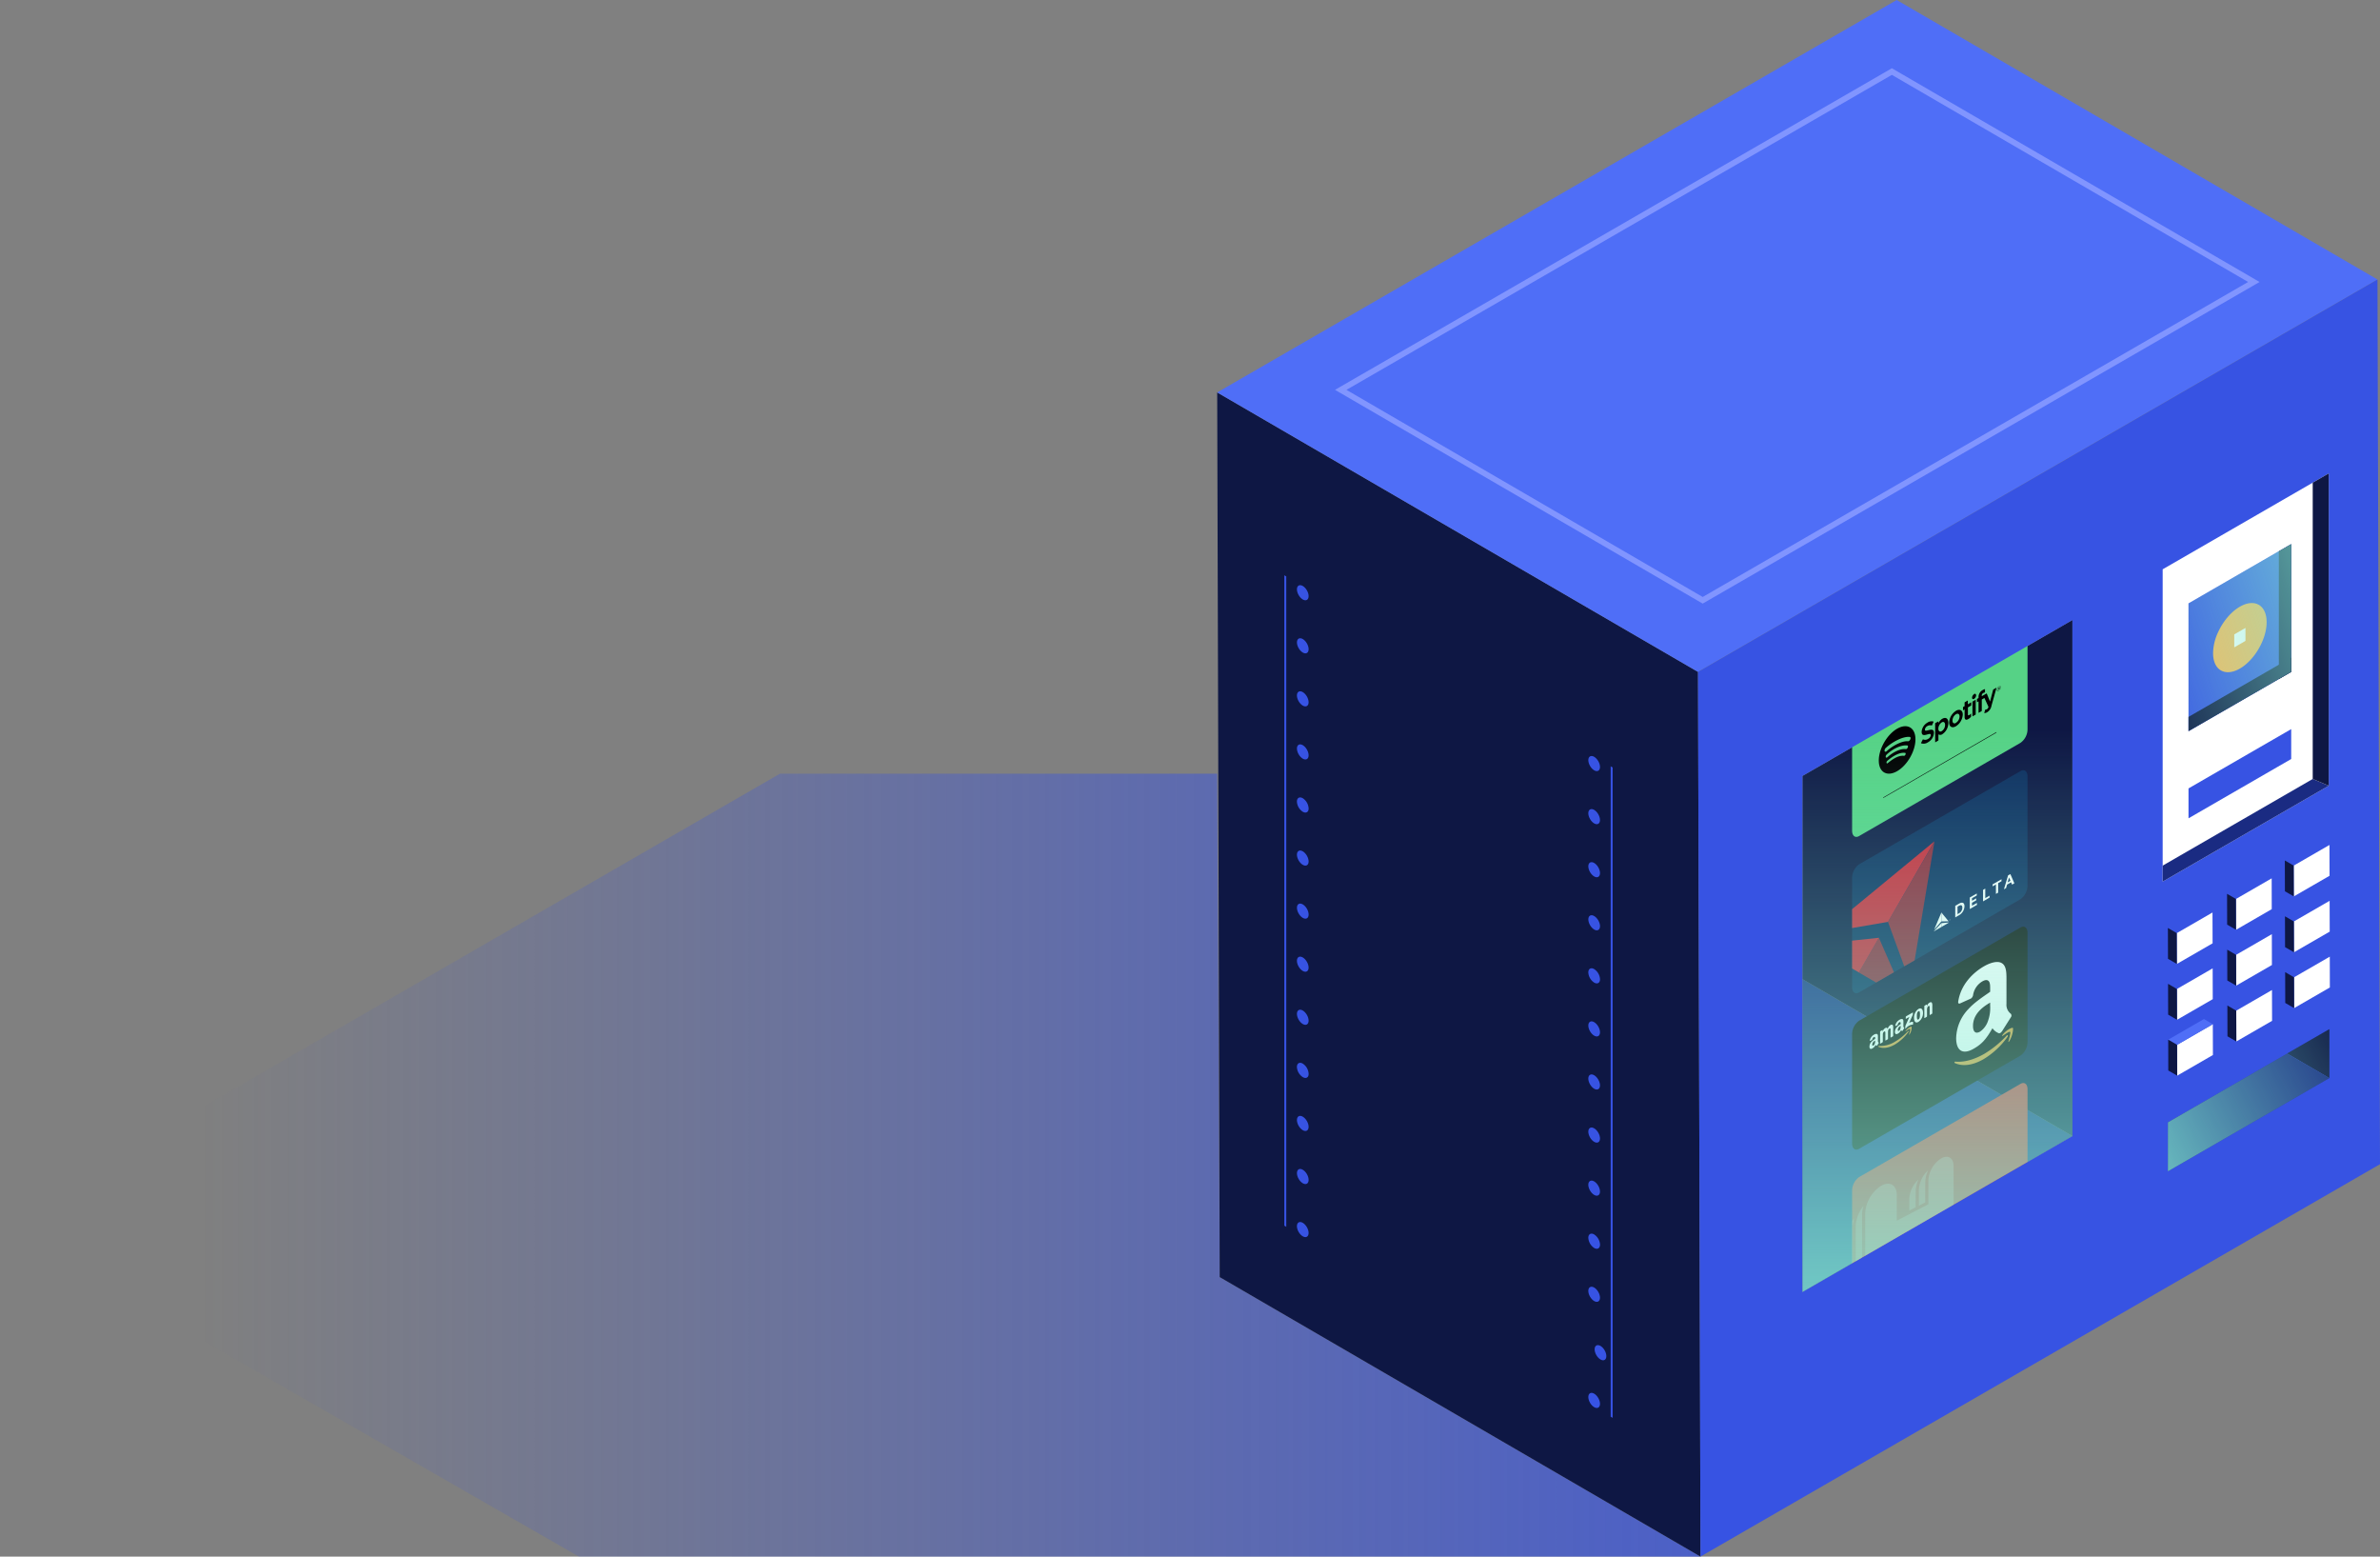 <svg xmlns="http://www.w3.org/2000/svg" xmlns:xlink="http://www.w3.org/1999/xlink" viewBox="0 0 1038.39 678.93"><rect x="0" y="0" width="1038.39" height="678.93" fill="#808080" stroke="none"/><defs><style>.cls-1,.cls-7{fill:none}.cls-2{isolation:isolate}.cls-3{fill:#1a2b82}.cls-4{fill:#0e1744}.cls-5{fill:url(#linear-gradient)}.cls-6{fill:#4f6ef7}.cls-7{stroke:#8195ff;stroke-miterlimit:10;stroke-width:2.5px}.cls-8{fill:#3753e3}.cls-9{fill:#0b0a0a}.cls-10{fill:#e59a34}.cls-10,.cls-11{fill-rule:evenodd}.cls-11,.cls-14{fill:#fff}.cls-12{fill:#56d286}.cls-13{fill:#0d2d5f}.cls-15{clip-path:url(#clip-path)}.cls-16{fill:#90263a}.cls-17{fill:#cd2638}.cls-18{fill:#d53c3b}.cls-19{clip-path:url(#clip-path-2)}.cls-20{opacity:.25}.cls-21,.cls-24{mix-blend-mode:screen}.cls-21{fill:url(#linear-gradient-2)}.cls-22{fill:#fdb455}.cls-23{fill:url(#linear-gradient-3)}.cls-24{fill:url(#linear-gradient-4)}</style><linearGradient id="linear-gradient" x1="2638.75" x2="3813.75" y1="508.2" y2="508.2" gradientTransform="matrix(-1, 0, 0, 1, 3901.41, 0)" gradientUnits="userSpaceOnUse"><stop offset=".22" stop-color="#3753e3"/><stop offset="1" stop-color="#3753e3" stop-opacity="0"/></linearGradient><clipPath id="clip-path"><path d="M881.53,392.2l-70.39,40.63c-1.7,1-3.07-.06-3.07-2.33V382.85a7.37,7.37,0,0,1,3.07-5.88l70.39-40.64c1.7-1,3.08.06,3.08,2.33v47.65A7.4,7.4,0,0,1,881.53,392.2Z" class="cls-1"/></clipPath><clipPath id="clip-path-2"><path d="M881.53,528.62l-70.39,40.64c-1.7,1-3.07-.06-3.07-2.33V519.28a7.37,7.37,0,0,1,3.07-5.88l70.39-40.64c1.7-1,3.08.06,3.08,2.33v47.65A7.36,7.36,0,0,1,881.53,528.62Z" class="cls-1"/></clipPath><linearGradient id="linear-gradient-2" x1="906.35" x2="1031.93" y1="518.74" y2="453.43" gradientUnits="userSpaceOnUse"><stop offset="0" stop-color="#84ecd3"/><stop offset="1" stop-color="#84ecd3" stop-opacity="0"/></linearGradient><linearGradient id="linear-gradient-3" x1="1064.4" x2="925.12" y1="249.83" y2="295.03" xlink:href="#linear-gradient-2"/><linearGradient id="linear-gradient-4" x1="845.3" x2="845.3" y1="618.42" y2="318.44" xlink:href="#linear-gradient-2"/></defs><title>Giftcards</title><g class="cls-2"><g id="Layer_2" data-name="Layer 2"><g id="Layer_1-2" data-name="Layer 1"><polygon points="904.19 495.51 786.41 563.51 786.41 427.07 904.19 495.51" class="cls-3"/><polygon points="904.19 270.44 904.19 495.51 786.41 427.07 786.41 338.44 904.19 270.44" class="cls-4"/><polygon points="532.16 557.02 741.93 678.93 252.57 678.93 0 533.91 340.28 337.46 531.06 337.46 532.16 557.02" class="cls-5"/><polygon points="741.93 678.93 532.16 557.02 531.06 171.16 740.83 293.06 741.93 678.93" class="cls-4"/><polygon points="740.83 293.06 531.06 171.16 827.52 0 1037.29 121.91 740.83 293.06" class="cls-6"/><polygon points="983.35 122.99 742.88 261.82 584.96 170.04 825.42 31.21 983.35 122.99" class="cls-7"/><polygon points="703.59 618.41 703.59 334.74 702.73 334.24 702.73 617.91 703.59 618.41" class="cls-8"/><ellipse cx="695.53" cy="448.77" class="cls-8" rx="2.08" ry="3.61" transform="translate(-131.2 407.89) rotate(-30)"/><ellipse cx="695.53" cy="471.92" class="cls-8" rx="2.08" ry="3.61" transform="translate(-142.78 410.99) rotate(-30)"/><path d="M695.53,544.32c1.41.81,2.56.15,2.56-1.48a5.65,5.65,0,0,0-2.56-4.42c-1.4-.81-2.55-.15-2.55,1.48A5.69,5.69,0,0,0,695.53,544.32Z" class="cls-8"/><ellipse cx="695.53" cy="495.07" class="cls-8" rx="2.08" ry="3.61" transform="translate(-154.35 414.1) rotate(-30)"/><path d="M695.53,428.57c1.41.81,2.56.15,2.56-1.47a5.64,5.64,0,0,0-2.56-4.42c-1.4-.82-2.55-.15-2.55,1.47A5.67,5.67,0,0,0,695.53,428.57Z" class="cls-8"/><ellipse cx="695.53" cy="402.48" class="cls-8" rx="2.08" ry="3.61" transform="translate(-108.05 401.69) rotate(-30)"/><ellipse cx="695.53" cy="518.22" class="cls-8" rx="2.08" ry="3.61" transform="translate(-165.93 417.2) rotate(-30)"/><ellipse cx="695.53" cy="564.52" class="cls-8" rx="2.08" ry="3.61" transform="translate(-189.08 423.4) rotate(-30)"/><ellipse cx="695.53" cy="587.66" class="cls-8" rx="2.08" ry="3.61" transform="matrix(0.87, -0.5, 0.5, 0.87, -200.65, 426.5)"/><ellipse cx="695.53" cy="610.81" class="cls-8" rx="2.08" ry="3.61" transform="translate(-212.22 429.6) rotate(-30)"/><ellipse cx="695.53" cy="379.33" class="cls-8" rx="2.08" ry="3.61" transform="translate(-96.48 398.59) rotate(-30)"/><ellipse cx="695.53" cy="356.18" class="cls-8" rx="2.08" ry="3.61" transform="translate(-84.91 395.49) rotate(-30)"/><ellipse cx="695.53" cy="333.03" class="cls-8" rx="2.08" ry="3.61" transform="translate(-73.33 392.39) rotate(-30)"/><polygon points="560.34 534.59 560.34 250.92 561.2 251.42 561.2 535.09 560.34 534.59" class="cls-8"/><ellipse cx="568.4" cy="374.26" class="cls-8" rx="2.08" ry="3.61" transform="translate(-110.98 334.34) rotate(-30)"/><ellipse cx="568.4" cy="397.41" class="cls-8" rx="2.08" ry="3.61" transform="translate(-122.55 337.44) rotate(-30)"/><path d="M568.4,469.8a5.65,5.65,0,0,1-2.56-4.42c0-1.62,1.15-2.29,2.56-1.47a5.65,5.65,0,0,1,2.55,4.42C571,470,569.8,470.61,568.4,469.8Z" class="cls-8"/><ellipse cx="568.4" cy="420.55" class="cls-8" rx="2.08" ry="3.61" transform="translate(-134.13 340.54) rotate(-30)"/><path d="M568.4,354.06a5.67,5.67,0,0,1-2.56-4.43c0-1.62,1.15-2.28,2.56-1.47a5.67,5.67,0,0,1,2.55,4.42C571,354.2,569.8,354.87,568.4,354.06Z" class="cls-8"/><ellipse cx="568.4" cy="327.96" class="cls-8" rx="2.08" ry="3.61" transform="translate(-87.83 328.14) rotate(-30)"/><ellipse cx="568.4" cy="443.7" class="cls-8" rx="2.08" ry="3.61" transform="translate(-145.7 343.64) rotate(-30)"/><ellipse cx="568.4" cy="490" class="cls-8" rx="2.08" ry="3.61" transform="translate(-168.85 349.85) rotate(-30)"/><ellipse cx="568.4" cy="513.15" class="cls-8" rx="2.08" ry="3.61" transform="translate(-180.42 352.95) rotate(-30)"/><ellipse cx="568.4" cy="536.29" class="cls-8" rx="2.08" ry="3.61" transform="translate(-192 356.05) rotate(-30)"/><ellipse cx="568.4" cy="304.81" class="cls-8" rx="2.08" ry="3.61" transform="translate(-76.26 325.04) rotate(-30)"/><ellipse cx="568.4" cy="281.67" class="cls-8" rx="2.08" ry="3.61" transform="translate(-64.68 321.94) rotate(-30)"/><ellipse cx="568.4" cy="258.52" class="cls-8" rx="2.08" ry="3.61" transform="translate(-53.11 318.84) rotate(-30)"/><path d="M881.53,460.41l-70.39,40.64c-1.7,1-3.07-.06-3.07-2.33V451.07a7.39,7.39,0,0,1,3.07-5.89l70.39-40.63c1.7-1,3.08.06,3.08,2.33v47.65A7.38,7.38,0,0,1,881.53,460.41Z" class="cls-9"/><path id="path8" d="M832.65,450.06a19.88,19.88,0,0,1-5.9,5.5c-2.8,1.61-5.31,1.87-7.21,1-.15-.07,0-.36.16-.34a12.47,12.47,0,0,0,7.21-1.95,24.55,24.55,0,0,0,5.51-4.48c.27-.29.49-.08.23.3" class="cls-10"/><path id="path10" d="M833.31,448.8c-.2-.19-1.35.63-1.86,1-.16.11-.18,0,0-.23.91-1.27,2.41-1.92,2.58-1.77a5.37,5.37,0,0,1-.9,3.35c-.13.2-.26.2-.2,0,.19-.67.63-2.17.42-2.35" class="cls-10"/><path id="path12" d="M831.48,444.27v-.72a.37.37,0,0,1,.16-.28l2.8-1.61c.09-.05.16,0,.16.09v.62a2,2,0,0,1-.21.58l-1.45,3.23a2.93,2.93,0,0,1,1.59-.52c.11,0,.14.1.15.19v.78c0,.1-.1.28-.2.28a4.16,4.16,0,0,0-3,1.71c-.09.12-.19.05-.19-.05v-.74a1.35,1.35,0,0,1,.1-.55l1.68-3.76-1.46.84c-.09.05-.17,0-.17-.09" class="cls-11"/><path id="path14" d="M821.29,454.67l-.85.5a.1.1,0,0,1-.15-.08V450a.34.34,0,0,1,.16-.27l.8-.46c.08,0,.15,0,.15.08V450h0a2.43,2.43,0,0,1,1.12-1.58c.53-.31.86-.2,1.1.3a2.69,2.69,0,0,1,1.17-1.62c.36-.2.75-.26,1,0s.21.92.21,1.46v3.2a.37.37,0,0,1-.16.28l-.85.49c-.09,0-.16,0-.16-.1v-2.68a7.26,7.26,0,0,0,0-.94c-.06-.3-.25-.29-.5-.14a1.31,1.31,0,0,0-.51.7,4.48,4.48,0,0,0-.08,1v2.68a.36.36,0,0,1-.16.28l-.85.49a.1.1,0,0,1-.15-.09v-2.69c0-.56.08-1.44-.53-1.09s-.58,1.15-.58,1.73v2.69a.35.35,0,0,1-.17.27" class="cls-11"/><path id="path16" d="M837,440.09c1.27-.73,2,.13,2,1.73a4.63,4.63,0,0,1-2,3.89c-1.23.71-1.91-.15-1.91-1.72a4.51,4.51,0,0,1,1.91-3.9m0,1c-.63.36-.67,1.37-.67,2s0,1.94.66,1.56.69-1.47.69-2.12a4.69,4.69,0,0,0-.12-1.27c-.1-.29-.29-.32-.56-.16" class="cls-11"/><path id="path18" d="M840.58,443.54l-.84.49c-.09,0-.16,0-.16-.1v-5.06a.36.36,0,0,1,.17-.26l.78-.45c.08,0,.14,0,.16,0V439h0a2.57,2.57,0,0,1,1.16-1.69c.38-.22.75-.27,1,0a2.84,2.84,0,0,1,.22,1.44v3.19a.35.35,0,0,1-.16.25l-.85.5c-.08,0-.14,0-.15-.08v-2.75c0-.55.05-1.39-.53-1.05a1.27,1.27,0,0,0-.5.69,3.43,3.43,0,0,0-.13,1v2.73a.38.38,0,0,1-.17.28" class="cls-11"/><path id="path28" d="M829.26,447.66a2.78,2.78,0,0,1-.16,1.14,1.53,1.53,0,0,1-.59.78c-.33.19-.52,0-.52-.41a2.08,2.08,0,0,1,1.27-1.72v.21m.85,1.91a.25.25,0,0,1-.2.14,1,1,0,0,1-.48-.38,3.48,3.48,0,0,1-1.41,1.53c-.71.41-1.27.22-1.27-.81a3.2,3.2,0,0,1,.91-2.13,9.79,9.79,0,0,1,1.6-1.27v-.12a1.12,1.12,0,0,0-.11-.66c-.1-.12-.3-.08-.47,0a1.43,1.43,0,0,0-.69,1,.39.39,0,0,1-.14.26l-.83.38c-.07,0-.15,0-.12-.14a3.68,3.68,0,0,1,1.9-2.6,1.49,1.49,0,0,1,1.28-.25c.41.21.37.83.37,1.48v1.54a.82.82,0,0,0,.32.72.22.22,0,0,1,0,.27c-.18.27-.48.76-.65,1h0" class="cls-11"/><path id="path30" d="M818.11,454.09a2.76,2.76,0,0,1-.16,1.14,1.49,1.49,0,0,1-.58.79c-.33.19-.52,0-.52-.42a2.08,2.08,0,0,1,1.26-1.72v.21M819,456a.28.28,0,0,1-.2.14,1.13,1.13,0,0,1-.49-.37,3.38,3.38,0,0,1-1.4,1.52c-.71.41-1.27.22-1.27-.8a3.2,3.2,0,0,1,.91-2.14,10.09,10.09,0,0,1,1.59-1.26V453c0-.23,0-.52-.1-.65s-.3-.09-.48,0a1.41,1.41,0,0,0-.68,1,.39.39,0,0,1-.15.27l-.82.37c-.07,0-.15,0-.13-.13a3.74,3.74,0,0,1,1.9-2.61,1.54,1.54,0,0,1,1.28-.25c.42.21.38.83.38,1.48V454a.82.82,0,0,0,.32.73.21.21,0,0,1,0,.26l-.65,1h0" class="cls-11"/><path id="path8-2" d="M875.84,452.28a34.89,34.89,0,0,1-10.36,9.66c-4.9,2.83-9.32,3.27-12.66,1.7-.26-.12,0-.63.29-.6,3.6.35,8.06-.76,12.66-3.41a43.53,43.53,0,0,0,9.66-7.87c.47-.51.87-.14.41.52" class="cls-10" data-name="path8"/><path id="path10-2" d="M877,450.06c-.35-.32-2.37,1.12-3.27,1.77-.27.19-.31-.06-.07-.4,1.6-2.23,4.23-3.37,4.54-3.11s-.08,3.54-1.59,5.87c-.23.35-.45.36-.34,0,.33-1.18,1.09-3.81.73-4.14" class="cls-10" data-name="path10"/><path id="path30-2" d="M868.3,438.57a16.58,16.58,0,0,1-.94,6.73,9.15,9.15,0,0,1-3.48,4.67c-1.93,1.11-3.06.06-3.06-2.47,0-5,3.84-8.1,7.48-10.2v1.27m5.08,11.3a1.53,1.53,0,0,1-1.19.83,6.08,6.08,0,0,1-2.89-2.23c-2.76,4.86-4.71,7-8.3,9-4.23,2.44-7.53,1.32-7.53-4.75a19,19,0,0,1,5.37-12.64c2.73-3,6.55-5.43,9.46-7.5v-.75c0-1.39.09-3.09-.61-3.88s-1.79-.49-2.82.11a8.46,8.46,0,0,0-4,5.85,2.47,2.47,0,0,1-.87,1.57l-4.89,2.21c-.41.13-.86,0-.75-.79,1.13-7.52,6.47-12.67,11.26-15.44,2.45-1.41,5.65-2.5,7.58-1.47,2.45,1.24,2.22,4.92,2.22,8.77v9.1a4.85,4.85,0,0,0,1.9,4.31,1.24,1.24,0,0,1,0,1.56c-1,1.59-2.85,4.49-3.86,6.11h0" class="cls-11" data-name="path30"/><path d="M881.53,324l-70.39,40.64c-1.7,1-3.07-.06-3.07-2.33V314.61a7.36,7.36,0,0,1,3.07-5.88l70.39-40.64c1.7-1,3.08.06,3.08,2.33v47.65A7.36,7.36,0,0,1,881.53,324Z" class="cls-12"/><path d="M827.71,317.84c-4.41,2.54-8,8.75-8,13.87s3.58,7.19,8,4.65,8-8.76,8-13.87-3.57-7.2-8-4.65Zm3.66,11.24c-.15.35-.45.62-.69.59-1.87-.25-4.23.81-7,3.15-.27.23-.53.19-.59-.09a1,1,0,0,1,.37-.91c3-2.56,5.65-3.72,7.75-3.44C831.44,328.41,831.51,328.72,831.37,329.08Zm1-3.09c-.18.45-.56.78-.85.74-2.15-.3-5.42,1.15-8,3.51-.32.3-.67.29-.77,0a1.25,1.25,0,0,1,.41-1.14c2.9-2.7,6.51-4.28,9-3.95.29,0,.38.43.2.87Zm.09-2.67c-2.57-.29-6.82,2-9.27,4.28-.4.37-.82.35-.94,0a1.52,1.52,0,0,1,.5-1.36c2.82-2.62,7.51-5.14,10.47-4.81.36,0,.47.5.26,1s-.67.93-1,.89Zm9-4.86c-1.38.41-1.62.28-1.62-.28a2,2,0,0,1,1.07-1.51,2.33,2.33,0,0,1,1.88-.25.1.1,0,0,0,.07,0,.16.16,0,0,0,.06-.08l.67-1.49c0-.06,0-.12,0-.13a3.15,3.15,0,0,0-2.65.46,5,5,0,0,0-2.53,4c0,1.59.9,1.63,2.45,1.17,1.32-.4,1.54-.24,1.54.29a2.09,2.09,0,0,1-1.17,1.63,2.26,2.26,0,0,1-2.2.21s0,0-.07,0l-.06.08-.75,1.47c0,.07,0,.13,0,.15a3.29,3.29,0,0,0,3-.41,5,5,0,0,0,2.63-4.11c0-1.33-.68-1.67-2.36-1.17Zm6-5a4.58,4.58,0,0,0-1.73,2v-.73c0-.06,0-.08-.09-.06l-1.24.72a.2.2,0,0,0-.09.15v8.14c0,.06,0,.08.09.06l1.24-.72a.2.2,0,0,0,.09-.15v-2.57a1.5,1.5,0,0,0,1.73-.09,5.86,5.86,0,0,0,2.6-4.86c0-2.21-1.3-2.61-2.6-1.86Zm1.17,2.69a3.25,3.25,0,0,1-1.45,2.74c-.85.49-1.48,0-1.48-1.05a3.34,3.34,0,0,1,1.48-2.76c.84-.49,1.45,0,1.45,1.07Zm4.78-6.12a6.42,6.42,0,0,0-3,5.09c0,1.88,1.29,2.6,2.94,1.65a6.44,6.44,0,0,0,3-5.09c0-1.89-1.3-2.61-3-1.65Zm0,5.27c-.88.51-1.55.07-1.55-1a3.35,3.35,0,0,1,1.53-2.78c.89-.51,1.56-.08,1.56,1A3.38,3.38,0,0,1,853.38,315.26Zm6.51-8.9-1.36.78v-1.61a.06.06,0,0,0-.09,0l-1.23.71a.2.2,0,0,0-.09.16V308l-.6.34a.2.2,0,0,0-.09.16v1.23c0,.06,0,.08.09.05l.6-.34v3.18c0,1.29.55,1.62,1.64,1a3.88,3.88,0,0,0,1.15-1,.18.18,0,0,0,.05-.11v-1.18s0-.06,0-.06a.11.11,0,0,0-.09,0,2.94,2.94,0,0,1-.73.62c-.39.23-.57.12-.57-.35v-3l1.36-.78a.2.2,0,0,0,.09-.16v-1.23c0-.06,0-.08-.09-.05Zm4.73-2.73v-.19a1.22,1.22,0,0,1,.62-1.2,2.24,2.24,0,0,1,.7-.26s.06,0,.08-.06a.21.21,0,0,0,0-.11v-1.2a.06.06,0,0,0-.07-.07,3.48,3.48,0,0,0-1,.43,3.43,3.43,0,0,0-1.74,3.15v.31l-.6.34a.2.2,0,0,0-.09.16v1.23c0,.06,0,.08.09.06l.6-.35v4.91c0,.06,0,.08.09.06l1.23-.72a.2.2,0,0,0,.09-.15v-4.91l1.15-.67,1.77,3.89c-.2.63-.4.85-.67,1a1.13,1.13,0,0,1-.68.17.13.13,0,0,0-.07,0,.22.22,0,0,0,0,.08l-.42,1.31c0,.06,0,.11,0,.11a2.14,2.14,0,0,0,1.31-.37,4.17,4.17,0,0,0,1.86-2.89l2.14-7.65s0-.07,0-.09,0,0-.07,0l-1.28.74a.19.19,0,0,0-.09.12L868.25,306l-1.44-3.53s0,0-.08,0l-2.11,1.21Zm-2.74,1.58-1.24.71a.2.2,0,0,0-.09.16v6.25a.06.06,0,0,0,.09.05l1.24-.71a.2.2,0,0,0,.09-.16v-6.25a.06.06,0,0,0-.09-.05Zm-.61-2.49a2,2,0,0,0-.89,1.54c0,.56.4.8.89.51a2,2,0,0,0,.88-1.53C862.15,302.67,861.75,302.44,861.27,302.72Zm10.81-1.39c-.49.28-.87.05-.87-.51a1.91,1.91,0,0,1,.87-1.51c.49-.28.87-.05.87.5A1.92,1.92,0,0,1,872.08,301.33Zm0-1.92a1.71,1.71,0,0,0-.78,1.36c0,.5.33.71.78.46a1.73,1.73,0,0,0,.78-1.36C872.86,299.36,872.52,299.15,872.08,299.41Zm.19.9.25.25-.21.12-.22-.23-.19.1v.37l-.17.1V300l.4-.23c.22-.12.36-.08.36.13a.64.64,0,0,1-.21.45Zm-.14-.4-.23.13v.34l.23-.13a.34.34,0,0,0,.18-.27C872.31,299.87,872.24,299.85,872.13,299.91Z"/><polygon points="871.03 319.55 821.65 348.06 821.65 347.8 871.03 319.29 871.03 319.55"/><path d="M881.53,392.2l-70.39,40.63c-1.7,1-3.07-.06-3.07-2.33V382.85a7.37,7.37,0,0,1,3.07-5.88l70.39-40.64c1.7-1,3.08.06,3.08,2.33v47.65A7.4,7.4,0,0,1,881.53,392.2Z" class="cls-13"/><path d="M850.16,401.83l-3.14.06V398Zm.25.52-3.39.3v1.66Z" class="cls-14"/><polyline points="843.87 405.46 847.02 398.02 847.02 401.89 843.87 405.46" class="cls-14"/><polyline points="843.62 406.28 847.02 404.31 847.02 402.65 843.62 406.28" class="cls-14"/><path d="M850.69,401c.12-.07.22,0,.22.13a.48.48,0,0,1-.22.39c-.12.07-.22,0-.22-.13h0A.49.49,0,0,1,850.69,401Zm0,.48a.44.44,0,0,0,.19-.33.12.12,0,0,0-.19-.11.41.41,0,0,0-.19.33h0c0,.12.08.17.19.11Zm-.05,0,0,0v-.3l.1-.06c.06,0,.08,0,.08,0a.17.17,0,0,1-.07.12l.08.09,0,0-.08-.09-.05,0Zm0-.17,0,0a.12.12,0,0,0,.08-.1s0,0-.06,0l-.06,0v.1Z" class="cls-14"/><path d="M853.07,400.15l1.52-.88a4.67,4.67,0,0,0,2.51-4c0-1.56-.94-2-2.51-1.06l-1.52.88Zm1-4.7.56-.33c1-.58,1.53-.29,1.53.76a2.79,2.79,0,0,1-1.53,2.51l-.56.33Z" class="cls-14"/><polygon points="860.38 393.75 862.22 392.69 862.22 391.82 860.38 392.88 860.38 391.78 862.46 390.58 862.46 389.71 859.41 391.47 859.41 396.49 862.53 394.69 862.53 393.82 860.38 395.06 860.38 393.75" class="cls-14"/><polygon points="868.03 390.64 866.17 391.72 866.17 387.57 865.2 388.13 865.2 393.15 868.03 391.51 868.03 390.64" class="cls-14"/><polygon points="873.25 383.49 869.37 385.73 869.37 386.6 870.82 385.76 870.82 389.9 871.79 389.34 871.79 385.2 873.25 384.36 873.25 383.49" class="cls-14"/><path d="M878.86,385.26l-1,.58-.42-1-1.76,1-.43,1.5-.94.54,1.81-6.08,1-.56Zm-1.71-1.11-.6-1.43-.61,2.13Z" class="cls-14"/><g class="cls-15"><path d="M833.63,429.18l-9.9-27.09L844,367Zm-2,7L819.74,409,811,424.15Z" class="cls-16"/><polyline points="795.46 406.93 843.96 366.96 823.73 402.09 795.46 406.93" class="cls-17"/><polyline points="790.43 412.14 811.04 424.15 819.74 409.03 790.43 412.14" class="cls-17"/></g><path d="M881.53,528.62l-70.39,40.64c-1.7,1-3.07-.06-3.07-2.33V519.28a7.37,7.37,0,0,1,3.07-5.88l70.39-40.64c1.7-1,3.08.06,3.08,2.33v47.65A7.36,7.36,0,0,1,881.53,528.62Z" class="cls-18"/><g id="layer1"><g id="g5994"><path id="path3013" d="M877.66,517.65s-.07,0-.07,0v-.55l-.13.08s-.06,0-.06,0a.15.15,0,0,1,.06-.11l.41-.24s.06,0,.06,0a.15.15,0,0,1-.06.11l-.14.07v.55a.17.17,0,0,1-.07.13m1-.59s-.07,0-.07,0v-.48l-.18.63a.09.09,0,0,1,0,.05s0,0,0,0l-.18-.42v.47a.17.17,0,0,1-.07.13s-.07,0-.07,0v-.56a.23.23,0,0,1,.12-.2c.05,0,.09,0,.1,0l.14.33.13-.48a.28.28,0,0,1,.11-.15c.06,0,.11,0,.11.07v.57a.15.15,0,0,1-.07.12" class="cls-14"/><path id="path3017" d="M841.57,537.47a2.11,2.11,0,0,1,.2-.86,2,2,0,0,0-.66,1.38v.84l.46-.23Z" class="cls-14"/><path id="path3021" d="M841.11,543.52c0,.47.28.71.66.62a.89.89,0,0,1-.2-.62v-1.58l-.46.26Z" class="cls-14"/><path id="path3025" d="M842.25,541.55l-.46.26v1.58c0,.47.28.71.66.62a.87.87,0,0,1-.2-.62Z" class="cls-14"/><path id="path3029" d="M842.25,536.81a2.07,2.07,0,0,1,.2-.85,2,2,0,0,0-.66,1.38v1.14l.46-.23Z" class="cls-14"/><path id="path3033" d="M837.14,539.43a2.41,2.41,0,0,0-.56,1.44v5c0,.48.22.77.56.81a1.28,1.28,0,0,1-.11-.55v-6a2.17,2.17,0,0,1,.11-.66" class="cls-14"/><path id="path3037" d="M837.71,539.17a2.23,2.23,0,0,1,.11-.66,2.41,2.41,0,0,0-.56,1.45v6c0,.57.31.87.74.81a1.07,1.07,0,0,1-.29-.8Z" class="cls-14"/><path id="path3041" d="M843.38,535.11a2,2,0,0,0-.91,1.57v1.71l-2.26,1.18v-1.84c0-.73-.51-1-1.14-.66a2.52,2.52,0,0,0-1.13,2v6.83c0,.73.51,1,1.13.66a2.5,2.5,0,0,0,1.14-2v-2.11l2.26-1.31v2.11c0,.58.41.81.91.52a2,2,0,0,0,.91-1.57v-6.58c0-.58-.41-.81-.91-.52" class="cls-14"/><path id="path3045" d="M851.21,537v-2l-2.45,1.42v1.95a.76.76,0,0,1-.33.57c-.18.11-.33,0-.33-.19v-4.44a.74.74,0,0,1,.33-.58c.18-.11.33,0,.33.19v1.81l2.45-1.41v-1.81a.73.73,0,0,1,.33-.58c.19-.1.33,0,.33.2v4.44a.7.7,0,0,1-.33.57c-.19.11-.33,0-.33-.19" class="cls-14"/><path id="path3049" d="M852.34,534.82a3.49,3.49,0,0,1,1.62-2.88c1-.58,1.62-.06,1.62,1a3.49,3.49,0,0,1-1.62,2.89c-1,.58-1.62.06-1.62-1m2.62-1.51c0-.7-.36-1.13-1-.76a2.28,2.28,0,0,0-1,1.91c0,.71.35,1.13,1,.77a2.3,2.3,0,0,0,1-1.92" class="cls-14"/><path id="path3053" d="M859.05,529c1-.56,1.56,0,1.56,1a.64.64,0,0,1-.35.53l-2.18,1.26c0,.61.44.9,1.08.53a2.59,2.59,0,0,0,.8-.76.37.37,0,0,1,.13-.12c.14-.07.24,0,.24.14a.53.53,0,0,1-.1.29,3.4,3.4,0,0,1-1.13,1c-1,.55-1.65.17-1.65-1a3.56,3.56,0,0,1,1.6-2.87m-1,2.24,2-1.13c0-.48-.3-.93-1-.54a2.18,2.18,0,0,0-1,1.67" class="cls-14"/><path id="path3057" d="M861,531.38v-4.52a.66.66,0,0,1,.3-.52.19.19,0,0,1,.3.18V531a.69.69,0,0,1-.3.52c-.17.09-.3,0-.3-.18" class="cls-14"/><path id="path3061" d="M862,530.55a.59.59,0,0,1,.26-.45.31.31,0,0,1,.15,0A1.4,1.4,0,0,0,864,529c0-.37-.36-.29-.78-.15s-1.18.36-1.18-.44a2.32,2.32,0,0,1,1.22-1.81,1.47,1.47,0,0,1,1.07-.23.16.16,0,0,1,.11.17.54.54,0,0,1-.25.43.16.16,0,0,1-.13,0,1.09,1.09,0,0,0-.79.17,1.17,1.17,0,0,0-.66.87c0,.32.35.23.75.11s1.22-.38,1.22.47a2.35,2.35,0,0,1-1.3,1.89,1.52,1.52,0,0,1-1.16.25c-.07,0-.12-.08-.12-.18" class="cls-14"/><path id="path3065" d="M865.33,528.31c.23-.13.42,0,.42.23a.94.94,0,0,1-.42.73c-.22.13-.41,0-.41-.25a.92.92,0,0,1,.41-.71" class="cls-14"/><path id="path3069" d="M868.85,525.29a3.47,3.47,0,0,1,1.62-2.88c1-.58,1.62-.06,1.62,1a3.49,3.49,0,0,1-1.62,2.89c-1,.57-1.62.06-1.62-1m2.62-1.51c0-.7-.36-1.13-1-.76a2.29,2.29,0,0,0-1,1.91c0,.71.36,1.13,1,.76a2.27,2.27,0,0,0,1-1.91" class="cls-14"/><path id="path3073" d="M877,519.74v2.38a.67.67,0,0,1-.3.52c-.16.1-.3,0-.3-.17V520.3c0-.44-.16-.55-.55-.32a2.72,2.72,0,0,0-.8,1.15v2.12a.66.66,0,0,1-.3.52c-.16.09-.3,0-.3-.18v-2.17c0-.43-.16-.54-.56-.31a3,3,0,0,0-.79,1.17v2.09a.66.66,0,0,1-.29.52c-.17.1-.3,0-.3-.17v-3.11a.64.64,0,0,1,.29-.51c.17-.1.3,0,.3.17v.21a3.15,3.15,0,0,1,1-1.21c.48-.28.77-.15.87.19a3,3,0,0,1,1.09-1.32c.59-.34.9-.14.9.6" class="cls-14"/><path id="path3077" d="M867.54,524.1a1,1,0,0,1,1-.16.19.19,0,0,1,.09.18.63.63,0,0,1-.26.47.2.2,0,0,1-.18,0,.64.64,0,0,0-.64.09,2.28,2.28,0,0,0-1,1.93c0,.77.41,1.08,1,.74a3.35,3.35,0,0,0,1.19-1.66c0-.11.11-.29.16-.39s.17-.17.23-.14.1.37,0,.56a5.84,5.84,0,0,1-.54,1.14,3.11,3.11,0,0,1-1.1,1.12c-1,.56-1.63.1-1.63-1a3.49,3.49,0,0,1,1.63-2.89" class="cls-14"/><path id="path3081" d="M857.87,532.92a2.9,2.9,0,0,1-.55.88,1.87,1.87,0,0,1-.46.37c-.51.29-.76.11-.76-.48v-2.28l-.31.17c-.14.08-.27,0-.27-.15a.62.62,0,0,1,.27-.46l.31-.17v-.71a.68.68,0,0,1,.29-.52c.16-.09.3,0,.3.18v.7l.42-.24c.15-.08.27,0,.27.15a.57.57,0,0,1-.27.46l-.42.24v2.13c0,.27.11.4.31.28.37-.21.66-1,.82-1.13s0,.41,0,.58" class="cls-14"/></g></g><g class="cls-19"><g class="cls-20"><path id="path3017-2" d="M835.82,519.67a13.4,13.4,0,0,1,1.2-5.21,12.38,12.38,0,0,0-4,8.39V528l2.76-1.43Z" class="cls-14" data-name="path3017"/><path id="path3021-2" d="M833.06,556.4c0,2.9,1.68,4.35,4,3.81a5.51,5.51,0,0,1-1.21-3.8v-9.59l-2.76,1.59Z" class="cls-14" data-name="path3021"/><path id="path3025-2" d="M840,544.44,837.19,546v9.58c0,2.9,1.68,4.36,4,3.82a5.6,5.6,0,0,1-1.21-3.81Z" class="cls-14" data-name="path3025"/><path id="path3029-2" d="M840,515.68a13.16,13.16,0,0,1,1.21-5.2,12.35,12.35,0,0,0-4,8.39v7l2.76-1.43Z" class="cls-14" data-name="path3029"/><path id="path3033-2" d="M808.9,531.56a15.06,15.06,0,0,0-3.38,8.79V570.7c0,2.92,1.36,4.66,3.38,4.89a8,8,0,0,1-.63-3.28V535.57a14.36,14.36,0,0,1,.63-4" class="cls-14" data-name="path3033"/><path id="path3037-2" d="M812.41,530a14.33,14.33,0,0,1,.62-4,15.11,15.11,0,0,0-3.38,8.79v36.75c0,3.43,1.88,5.25,4.5,4.86a6.38,6.38,0,0,1-1.74-4.86Z" class="cls-14" data-name="path3037"/><path id="path3041-2" d="M846.83,505.32a12.19,12.19,0,0,0-5.5,9.57v10.38l-13.77,7.15V521.24c0-4.41-3.09-6.2-6.89-4a15.24,15.24,0,0,0-6.89,12v41.54c0,4.41,3.08,6.2,6.89,4a15.27,15.27,0,0,0,6.89-12V550l13.77-8v12.79c0,3.52,2.46,5,5.5,3.2a12.17,12.17,0,0,0,5.51-9.56V508.53c0-3.53-2.46-5-5.51-3.21" class="cls-14" data-name="path3041"/></g></g><path d="M1037.29,121.91,740.84,293.06l1.08,385.86,296.47-171.14Zm-133.1,373.6-117.78,68V338.44l117.78-68Z" class="cls-8"/><polygon points="1016.02 206.49 1016.02 342.7 1009.04 346.73 943.57 384.52 943.57 248.31 1009.04 210.52 1016.02 206.49" class="cls-14"/><polygon points="999.65 237.32 999.65 293.05 994.26 296.16 954.84 318.91 954.84 263.18 994.26 240.43 999.65 237.32" class="cls-8"/><polygon points="999.65 237.32 999.65 293.05 994.26 296.16 994.26 240.43 999.65 237.32" class="cls-4"/><polygon points="965.45 446.72 965.49 460.16 949.9 469.16 949.86 455.72 965.45 446.72" class="cls-14"/><polygon points="949.86 455.72 945.99 453.47 961.58 444.47 965.45 446.72 949.86 455.72" class="cls-6"/><polygon points="965.38 422.36 965.42 435.8 949.83 444.8 949.79 431.36 965.38 422.36" class="cls-14"/><polygon points="965.31 398 965.35 411.44 949.76 420.44 949.72 407 965.31 398" class="cls-14"/><polygon points="991.26 431.81 991.3 445.25 975.71 454.25 975.67 440.81 991.26 431.81" class="cls-14"/><polygon points="991.2 407.45 991.23 420.9 975.64 429.9 975.61 416.46 991.2 407.45" class="cls-14"/><polygon points="991.13 383.1 991.16 396.54 975.57 405.54 975.54 392.1 991.13 383.1" class="cls-14"/><polygon points="1016.48 417.26 1016.51 430.7 1000.92 439.7 1000.88 426.26 1016.48 417.26" class="cls-14"/><polygon points="1016.41 392.9 1016.45 406.34 1000.85 415.35 1000.81 401.9 1016.41 392.9" class="cls-14"/><polygon points="1016.34 368.54 1016.38 381.98 1000.78 390.99 1000.74 377.55 1016.34 368.54" class="cls-14"/><polygon points="1016.3 448.86 1016.3 470.23 997.86 459.51 1016.3 448.86" class="cls-4"/><polygon points="1016.3 470.23 945.85 510.9 945.85 489.53 997.86 459.51 1016.3 470.23" class="cls-3"/><polygon points="1016.3 448.86 1016.3 470.23 945.85 510.9 945.85 489.53 997.86 459.51 1016.3 448.86" class="cls-21"/><polygon points="999.65 331.05 954.84 356.92 954.84 343.88 999.65 318.01 999.65 331.05" class="cls-8"/><path d="M988.93,271.37c0,7.45-5.23,16.51-11.68,20.24-3.92,2.26-7.38,2-9.5-.16-1.38-1.41-2.19-3.66-2.19-6.59a22.39,22.39,0,0,1,2.19-9.12c2.12-4.64,5.58-8.86,9.5-11.12C983.7,260.9,988.93,263.92,988.93,271.37Z" class="cls-22"/><polygon points="974.8 276.7 979.7 273.87 979.7 279.53 974.8 282.36 974.8 276.7" class="cls-14"/><polygon points="999.65 286.81 999.65 293.05 954.84 318.91 954.84 312.69 955.01 312.59 999.65 286.81" class="cls-4"/><polygon points="999.65 237.32 999.65 293.05 994.26 296.16 954.84 318.91 954.84 263.18 994.26 240.43 999.65 237.32" class="cls-23"/><polygon points="1016.02 342.71 1009.04 339.76 943.58 377.55 943.58 384.52 1016.02 342.71" class="cls-3"/><polygon points="1016.02 206.49 1016.02 342.7 1009.04 339.76 1009.04 210.52 1016.02 206.49" class="cls-4"/><polygon points="949.76 420.44 945.89 418.19 945.85 404.75 949.72 407 949.76 420.44" class="cls-4"/><polygon points="975.57 405.54 971.7 403.29 971.66 389.85 975.54 392.1 975.57 405.54" class="cls-4"/><polygon points="975.64 429.9 971.77 427.65 971.73 414.21 975.6 416.46 975.64 429.9" class="cls-4"/><polygon points="975.71 454.25 971.84 452 971.8 438.56 975.67 440.81 975.71 454.25" class="cls-4"/><polygon points="1000.92 439.7 997.05 437.45 997.01 424.01 1000.88 426.26 1000.92 439.7" class="cls-4"/><polygon points="1000.85 415.35 996.97 413.1 996.93 399.65 1000.81 401.9 1000.85 415.35" class="cls-4"/><polygon points="1000.78 390.99 996.91 388.74 996.87 375.3 1000.74 377.55 1000.78 390.99" class="cls-4"/><polygon points="949.83 444.8 945.96 442.55 945.92 429.11 949.79 431.36 949.83 444.8" class="cls-4"/><polygon points="949.9 469.16 946.02 466.91 945.99 453.47 949.86 455.72 949.9 469.16" class="cls-4"/><polygon points="904.19 270.44 904.19 495.51 786.41 563.51 786.41 338.44 904.19 270.44" class="cls-24"/></g></g></g></svg>